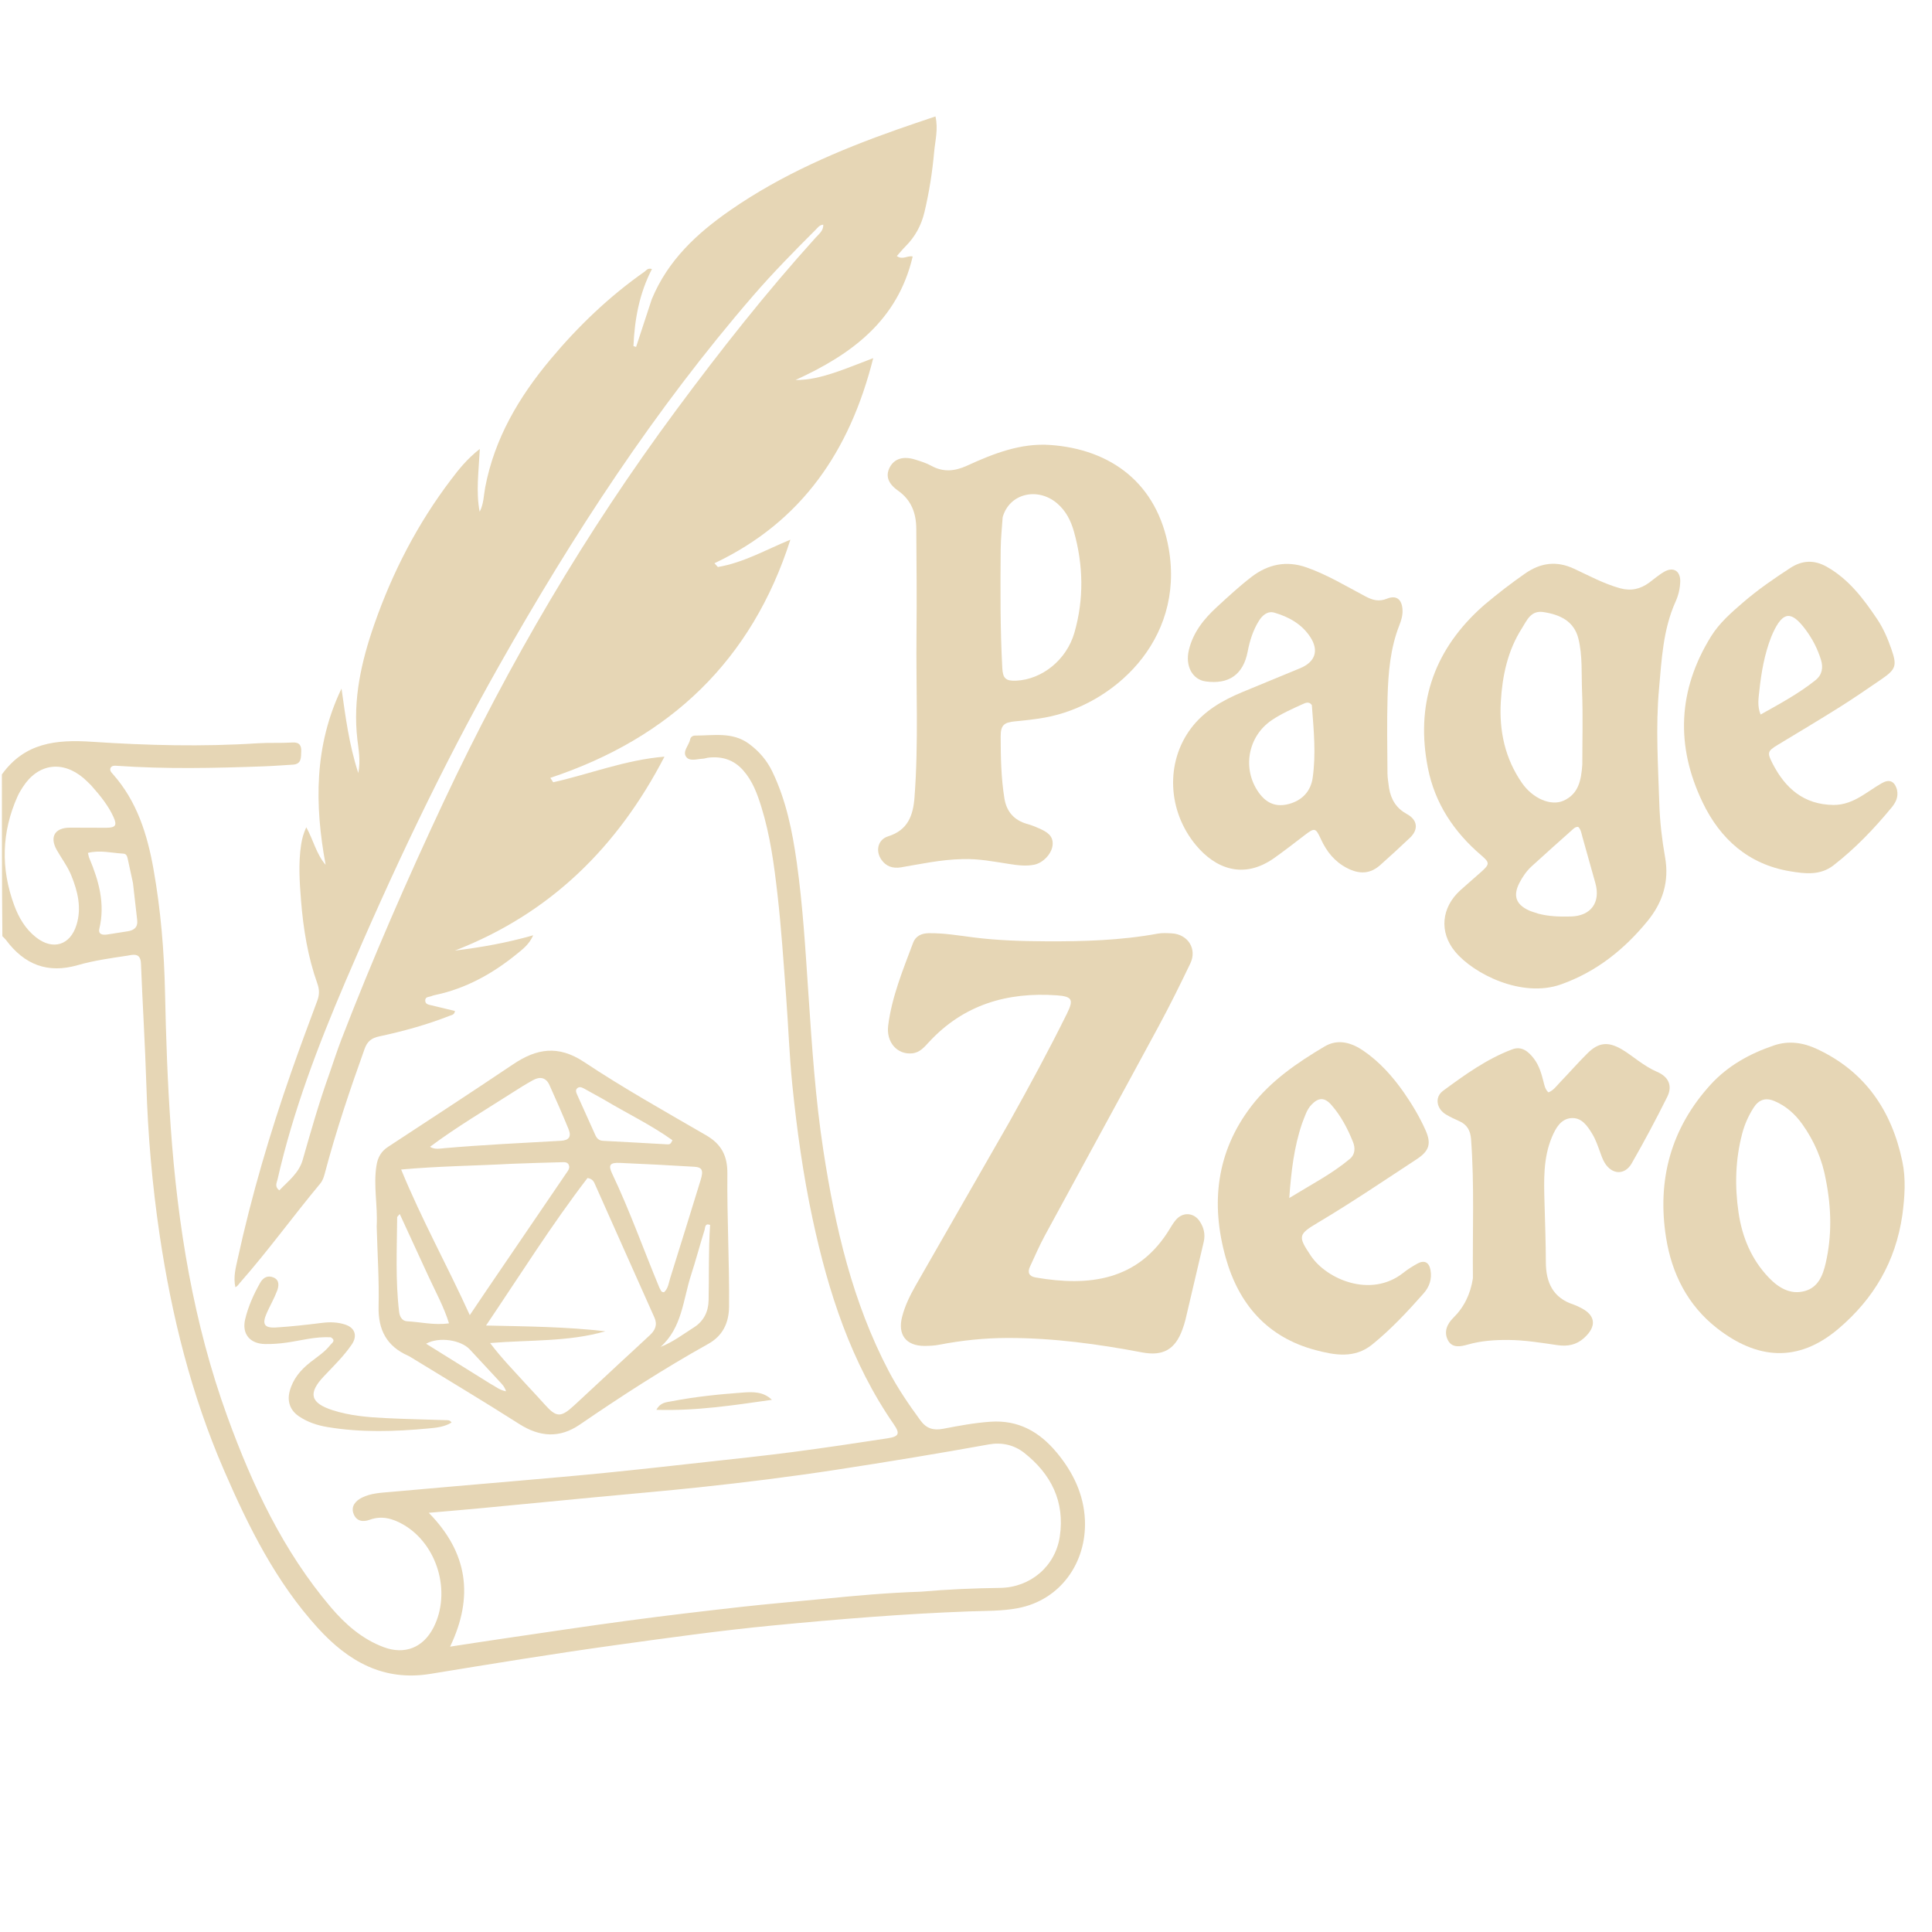 <svg version="1.1" id="Layer_1" xmlns="http://www.w3.org/2000/svg" xmlns:xlink="http://www.w3.org/1999/xlink" x="0px" y="0px"
	 width="100%" viewBox="0 0 1024 1024" enable-background="new 0 0 1024 1024" xml:space="preserve">
<path fill="#e6d6b5" opacity="1" stroke="none" 
	d="
M1,410.469 
	C13.118,393.641 29.702,391.891 48.664,393.151 
	C77.87,395.091 107.215,395.848 136.525,393.952 
	C142.67,393.555 148.865,393.932 155.011,393.543 
	C158.793,393.303 159.816,395.294 159.653,398.263 
	C159.488,401.264 159.982,405.002 155.252,405.279 
	C150.103,405.58 144.958,405.991 139.805,406.179 
	C113.84,407.127 87.874,407.698 61.919,405.886 
	C60.736,405.803 59.577,405.714 58.707,406.762 
	C57.897,408.306 58.982,409.34 59.821,410.284 
	C72.584,424.658 78.069,442.194 81.341,460.569 
	C85.194,482.201 87.006,504.025 87.468,526.023 
	C87.967,549.806 88.803,573.609 90.478,597.334 
	C94.179,649.731 102.513,701.355 120.533,750.921 
	C133.727,787.214 150.024,822.023 175.301,851.824 
	C183.022,860.927 191.932,868.728 203.309,873.004 
	C214.525,877.22 224.299,873.261 229.73,862.694 
	C239.346,843.986 231.9,818.477 213.699,808.029 
	C208.185,804.864 202.333,803.187 196.019,805.49 
	C192.108,806.917 188.789,806.153 187.356,802.229 
	C185.915,798.286 188.515,795.461 191.79,793.801 
	C196.626,791.349 202.077,791.203 207.346,790.723 
	C229.525,788.698 251.722,786.864 273.908,784.914 
	C289.634,783.531 305.365,782.193 321.073,780.62 
	C338.762,778.849 356.431,776.876 374.101,774.919 
	C389.452,773.219 404.818,771.615 420.13,769.612 
	C436.92,767.416 453.67,764.901 470.41,762.338 
	C476.498,761.406 477.139,759.844 473.76,754.959 
	C450.974,722.016 439.007,684.787 430.707,646.14 
	C425.68,622.738 422.393,599.035 419.97,575.244 
	C418.371,559.538 417.835,543.726 416.648,527.974 
	C415.286,509.915 414.115,491.844 412.055,473.837 
	C410.277,458.292 408.218,442.824 403.575,427.834 
	C401.406,420.831 398.911,413.957 393.9,408.294 
	C388.933,402.679 382.728,400.773 375.49,401.567 
	C374.501,401.676 373.536,402.087 372.55,402.128 
	C369.455,402.257 365.423,403.758 363.608,401.034 
	C361.684,398.146 365.191,394.994 365.825,391.821 
	C366.079,390.552 367.222,389.87 368.449,389.872 
	C378.162,389.885 388.182,387.774 396.957,394.214 
	C402.313,398.144 406.49,403.023 409.355,408.977 
	C416.656,424.146 419.95,440.444 422.275,456.934 
	C425.547,480.143 426.905,503.53 428.485,526.905 
	C430.356,554.581 432.173,582.288 436.39,609.742 
	C442.626,650.33 451.787,690.069 471.086,726.804 
	C475.907,735.98 481.727,744.476 487.831,752.824 
	C490.977,757.127 494.64,758.286 499.885,757.283 
	C508.186,755.696 516.494,754.121 524.998,753.544 
	C539.889,752.533 550.997,758.948 560.135,769.937 
	C568.789,780.342 574.484,792.207 575.035,805.736 
	C575.951,828.267 562.028,848.033 539.609,852.333 
	C531.051,853.975 522.345,853.758 513.732,854.073 
	C478.966,855.343 444.318,858.19 409.717,861.523 
	C381.763,864.215 353.938,868.111 326.11,871.966 
	C293.347,876.504 260.721,881.858 228.088,887.191 
	C203.204,891.258 184.531,880.507 168.524,862.934 
	C146.189,838.414 131.7,809.212 118.685,779.176 
	C101.383,739.244 90.967,697.376 84.599,654.454 
	C80.692,628.122 78.405,601.634 77.573,575.004 
	C76.902,553.547 75.551,532.111 74.713,510.658 
	C74.476,504.583 70.228,506.114 67.22,506.569 
	C58.517,507.884 49.709,509.093 41.284,511.525 
	C25.184,516.172 12.912,511.252 3.204,498.251 
	C2.71,497.589 2.077,497.032 1.254,496.213 
	C1,467.646 1,439.292 1,410.469 
M488.191,843.624 
	C502.127,842.399 516.088,841.797 530.078,841.613 
	C546.079,841.404 559.342,830.241 561.711,814.393 
	C564.479,795.877 557.093,781.205 542.733,769.945 
	C537.456,765.807 530.803,764.362 524.221,765.551 
	C497.407,770.394 470.531,774.82 443.597,778.949 
	C419.434,782.654 395.193,785.683 370.897,788.272 
	C352.544,790.227 334.148,791.778 315.774,793.532 
	C295.583,795.459 275.397,797.436 255.204,799.347 
	C246.174,800.201 237.134,800.947 227.249,801.817 
	C247.946,822.897 251.236,846.24 238.561,872.755 
	C248.53,871.239 257.006,869.907 265.496,868.669 
	C287.84,865.41 310.166,862.013 332.544,859.013 
	C352.625,856.32 372.752,853.95 392.887,851.688 
	C407.411,850.057 421.985,848.867 436.53,847.424 
	C453.406,845.75 470.29,844.206 488.191,843.624 
M48.273,416.225 
	C46.953,414.958 45.697,413.616 44.304,412.436 
	C32.928,402.8 20,404.752 11.985,417.314 
	C11.003,418.853 10.047,420.434 9.303,422.095 
	C0.82,441.047 0.341,460.267 7.49,479.718 
	C9.942,486.389 13.468,492.383 19.122,496.825 
	C28.026,503.821 37.221,501.011 40.549,490.207 
	C43.339,481.148 41.214,472.471 37.781,464.005 
	C35.831,459.195 32.671,455.072 30.13,450.6 
	C26.163,443.62 29.015,438.745 36.916,438.679 
	C43.403,438.624 49.892,438.79 56.379,438.739 
	C61.281,438.7 62.147,437.432 60.152,433.031 
	C57.376,426.909 53.167,421.742 48.273,416.225 
M70.464,467.969 
	C69.583,463.914 68.688,459.862 67.831,455.801 
	C67.513,454.294 67.209,452.532 65.405,452.443 
	C59.205,452.134 52.989,450.401 46.606,452.069 
	C46.912,453.251 47.024,454.092 47.341,454.846 
	C52.39,466.817 55.8,478.974 52.668,492.159 
	C51.923,495.298 54.387,495.663 56.798,495.312 
	C60.412,494.787 64.01,494.151 67.622,493.615 
	C71.088,493.1 73.141,491.442 72.71,487.636 
	C72.002,481.368 71.297,475.1 70.464,467.969 
z"/>
<path fill="#e6d6b5" opacity="1" stroke="none" 
	d="
M345.44,158.618 
	C354.017,137.866 369.488,123.617 387.071,111.416 
	C414.247,92.558 444.367,79.648 475.394,68.683 
	C482.095,66.314 488.844,64.084 495.812,61.707 
	C497.358,68.437 495.655,74.513 495.118,80.532 
	C494.16,91.27 492.478,101.945 489.971,112.474 
	C488.302,119.487 485.024,125.481 479.953,130.566 
	C478.36,132.164 476.932,133.927 475.347,135.705 
	C478.43,137.962 480.958,135.279 483.739,135.953 
	C475.768,170.021 451.148,187.942 421.641,201.412 
	C428.899,201.475 435.573,199.716 442.104,197.571 
	C448.653,195.42 455.035,192.762 462.822,189.823 
	C450.444,239.042 424.977,276.589 378.673,298.531 
	C379.277,299.197 379.88,299.863 380.483,300.528 
	C394.107,298.236 406.075,291.307 418.923,286.046 
	C398.492,349.893 355.288,391.124 291.685,412.28 
	C292.191,413.059 292.697,413.837 293.202,414.616 
	C312.649,410.261 331.441,402.749 352.183,401.04 
	C327.331,449.007 291.614,484.22 241.121,503.821 
	C255.056,502.114 268.553,499.751 282.606,495.719 
	C280.518,500.463 277.293,502.874 274.311,505.317 
	C261.396,515.899 247.136,523.913 230.608,527.388 
	C229.959,527.524 229.303,527.687 228.698,527.947 
	C227.421,528.496 225.366,528.18 225.382,530.303 
	C225.398,532.249 227.096,532.472 228.575,532.822 
	C232.749,533.808 236.916,534.824 241.125,535.838 
	C240.901,537.899 239.411,537.966 238.286,538.407 
	C226.176,543.155 213.674,546.598 200.98,549.319 
	C197.047,550.162 194.713,551.815 193.257,555.883 
	C185.457,577.667 178.055,599.565 172.147,621.95 
	C171.641,623.865 171.033,625.76 169.699,627.361 
	C155.311,644.636 142.151,662.904 127.27,679.782 
	C126.52,680.632 125.977,681.663 124.761,682.274 
	C123.565,676.845 124.958,671.912 126.007,667.116 
	C133.375,633.45 143.096,600.44 154.47,567.919 
	C158.863,555.357 163.505,542.88 168.162,530.412 
	C169.324,527.302 169.366,524.583 168.211,521.337 
	C163.168,507.163 160.769,492.442 159.567,477.458 
	C158.767,467.476 158.096,457.557 159.614,447.589 
	C160.068,444.608 160.809,441.8 162.332,438.47 
	C166.136,445.292 167.596,452.588 172.597,458.389 
	C166.676,426.459 166.512,395.117 181.01,364.957 
	C183.117,379.691 184.928,394.446 189.91,409.747 
	C191.18,402.949 190.042,397.356 189.412,391.922 
	C186.945,370.657 191.53,350.529 198.442,330.755 
	C208.067,303.218 221.326,277.552 239.004,254.272 
	C243.214,248.728 247.53,243.222 254.31,237.936 
	C253.737,249.801 252.19,260.559 254.224,271.235 
	C256.402,267.138 256.343,262.628 257.162,258.323 
	C262.1,232.373 274.999,210.527 291.685,190.559 
	C306.397,172.953 322.809,157.195 341.611,143.996 
	C342.592,143.307 343.36,141.878 345.539,142.607 
	C338.869,155.475 336.342,169.253 335.749,183.442 
	C336.213,183.587 336.677,183.733 337.142,183.879 
	C339.86,175.579 342.577,167.279 345.44,158.618 
M174.543,569.187 
	C176.682,563.063 178.653,556.874 180.987,550.826 
	C197.478,508.105 215.786,466.168 235.261,424.725 
	C269.648,351.55 310.387,282.157 358.536,217.178 
	C381.841,185.726 406.06,154.996 432.327,125.927 
	C434.033,124.039 436.469,122.326 436.358,119.069 
	C434.249,119.3 433.41,120.677 432.39,121.697 
	C421.082,133.004 409.866,144.383 399.384,156.492 
	C347.046,216.959 303.658,283.581 264.419,353.01 
	C233.92,406.976 207.544,462.995 183.197,519.968 
	C168.602,554.122 155.356,588.77 147.105,625.117 
	C146.684,626.971 145.423,628.869 148.026,630.934 
	C152.778,625.978 158.418,621.812 160.44,614.743 
	C164.74,599.709 168.99,584.661 174.543,569.187 
z"/>
<path fill="#e6d6b5" opacity="1" stroke="none" 
	d="
M534.851,594.908 
	C545.601,575.689 555.897,556.643 565.504,537.234 
	C569.158,529.852 568.331,528.126 560.12,527.547 
	C533.858,525.697 510.656,532.487 492.307,552.387 
	C489.826,555.077 487.481,557.922 483.406,558.305 
	C475.501,559.047 469.633,552.392 470.752,543.569 
	C472.697,528.233 478.599,514.048 483.951,499.73 
	C485.279,496.176 488.294,494.662 492.304,494.609 
	C500.338,494.504 508.221,495.856 516.114,496.859 
	C528.867,498.478 541.641,498.849 554.46,498.916 
	C574.28,499.019 594.037,498.435 613.606,494.848 
	C616.03,494.404 618.6,494.561 621.089,494.7 
	C629.623,495.178 634.582,502.942 630.912,510.606 
	C625.52,521.866 619.972,533.067 614.039,544.048 
	C594.01,581.116 573.748,618.059 553.669,655.1 
	C550.819,660.358 548.467,665.887 545.933,671.314 
	C544.465,674.458 545.427,676.488 548.904,677.089 
	C576.813,681.918 603.467,679.149 620.319,650.791 
	C621.168,649.363 622.085,647.952 623.142,646.676 
	C626.773,642.296 632.656,642.55 635.831,647.255 
	C638.067,650.568 638.925,654.253 638.004,658.209 
	C634.803,671.962 631.58,685.71 628.326,699.451 
	C627.906,701.226 627.317,702.97 626.696,704.688 
	C622.877,715.248 616.418,718.906 605.359,716.808 
	C581.811,712.342 558.16,709.122 534.096,709.149 
	C521.868,709.162 509.859,710.41 497.919,712.718 
	C495.263,713.231 492.638,713.361 489.98,713.362 
	C480.293,713.362 475.684,707.492 478.125,697.974 
	C479.663,691.975 482.405,686.421 485.47,681.063 
	C501.847,652.438 518.27,623.84 534.851,594.908 
z"/>
<path fill="#e6d6b5" opacity="1" stroke="none" 
	d="
M786.671,320.638 
	C793.821,314.601 800.95,309.124 808.34,303.978 
	C816.516,298.285 824.944,297.1 834.238,301.417 
	C842.218,305.124 849.971,309.362 858.564,311.76 
	C864.424,313.394 869.375,312.252 874.08,308.824 
	C876.77,306.864 879.288,304.601 882.169,302.985 
	C887.049,300.249 890.722,302.756 890.559,308.248 
	C890.447,311.989 889.595,315.543 888.091,318.877 
	C881.446,333.615 880.725,349.437 879.311,365.158 
	C877.483,385.474 878.829,405.786 879.475,426.082 
	C879.775,435.516 880.867,445 882.522,454.297 
	C884.837,467.295 881.232,478.408 873.165,488.249 
	C860.82,503.308 846.078,515.092 827.406,521.736 
	C806.644,529.123 781.064,516.214 771.275,504.419 
	C762.671,494.052 763.935,481.039 773.984,471.885 
	C777.678,468.52 781.519,465.317 785.231,461.971 
	C789.554,458.074 789.621,457.194 785.194,453.423 
	C770.649,441.033 760.499,425.814 756.806,406.997 
	C750.375,374.237 759.267,346.136 783.81,323.221 
	C784.662,322.426 785.538,321.655 786.671,320.638 
M838.658,405.232 
	C838.655,392.253 839.043,379.257 838.518,366.299 
	C838.143,357.03 838.83,347.577 836.59,338.514 
	C834.283,329.181 826.797,325.738 818.019,324.411 
	C811.269,323.389 809.249,328.945 806.63,333.034 
	C799.085,344.816 796.285,358.16 795.466,371.88 
	C794.542,387.367 797.655,401.974 806.654,414.962 
	C812.383,423.23 822.007,427.406 828.756,424.362 
	C836.582,420.832 838.073,413.709 838.658,405.232 
M815.295,484.256 
	C820.982,485.762 826.781,485.918 832.616,485.76 
	C843.202,485.472 848.445,478.357 845.583,468.076 
	C843.313,459.919 841.016,451.77 838.722,443.621 
	C838.191,441.735 837.969,439.71 836.525,438.294 
	C835.27,438.128 834.466,438.806 833.74,439.454 
	C826.414,445.99 819.077,452.516 811.831,459.14 
	C809.112,461.625 807.014,464.676 805.332,467.938 
	C801.836,474.713 803.439,479.33 810.307,482.524 
	C811.652,483.149 813.127,483.495 815.295,484.256 
z"/>
<path fill="#e6d6b5" opacity="1" stroke="none" 
	d="
M510.109,455.348 
	C498.777,455.572 488.203,457.913 477.558,459.706 
	C473.183,460.442 469.583,459.228 467.095,455.561 
	C463.931,450.897 465.308,444.957 470.73,443.27 
	C481.219,440.006 483.977,432.191 484.708,422.615 
	C486.917,393.676 485.452,364.693 485.763,335.732 
	C485.961,317.243 485.78,298.75 485.65,280.259 
	C485.592,272.058 483.104,265.069 475.938,260.021 
	C470.418,256.132 469.342,251.964 471.611,247.658 
	C474.009,243.106 478.791,241.604 485.098,243.597 
	C487.95,244.498 490.887,245.37 493.476,246.809 
	C499.905,250.385 506.008,249.808 512.52,246.83 
	C526.506,240.434 540.941,234.739 556.616,235.842 
	C588.818,238.106 613.394,256.14 619.449,290.754 
	C628.066,340.024 589.289,373.94 553.871,380.311 
	C548.651,381.25 543.354,381.837 538.068,382.321 
	C532.068,382.871 530.374,384.413 530.379,390.335 
	C530.389,401.316 530.603,412.3 532.353,423.166 
	C533.489,430.224 537.57,434.851 544.611,436.764 
	C546.688,437.328 548.715,438.147 550.685,439.031 
	C554.576,440.777 558.431,442.74 557.893,447.969 
	C557.417,452.595 552.819,457.357 548.208,458.304 
	C543.72,459.224 539.254,458.594 534.818,457.911 
	C526.777,456.672 518.782,455.062 510.109,455.348 
M531.424,274.18 
	C531.061,279.83 530.431,285.478 530.385,291.13 
	C530.212,312.119 530.105,333.111 531.236,354.085 
	C531.532,359.577 533.103,361.051 538.717,360.768 
	C552.344,360.081 565.328,349.754 569.476,335.284 
	C574.582,317.467 574.2,299.459 569.177,281.645 
	C567.59,276.018 564.966,270.778 560.34,266.819 
	C550.064,258.025 534.96,261.427 531.424,274.18 
z"/>
<path fill="#e6d6b5" opacity="1" stroke="none" 
	d="
M199.649,650.016 
	C200.264,638.888 197.789,628.285 199.562,617.612 
	C200.273,613.33 202.067,610.223 205.659,607.865 
	C227.798,593.329 249.996,578.879 271.968,564.093 
	C284.424,555.71 295.89,553.791 309.578,562.881 
	C330.503,576.776 352.489,589.097 374.243,601.707 
	C382.367,606.417 385.612,612.6 385.522,622.037 
	C385.298,645.516 386.627,668.99 386.421,692.486 
	C386.344,701.343 382.954,708.073 375.347,712.315 
	C351.902,725.389 329.391,739.918 307.266,755.091 
	C296.624,762.39 286.046,761.673 275.139,754.71 
	C256.334,742.704 237.163,731.273 218.143,719.603 
	C217.576,719.255 217.014,718.881 216.408,718.613 
	C205.01,713.584 200.36,704.935 200.662,692.448 
	C201,678.486 200.043,664.493 199.649,650.016 
M278.836,733.665 
	C282.11,737.216 285.436,740.722 288.648,744.33 
	C294.849,751.296 297.18,751.461 304.203,744.998 
	C312.291,737.554 320.301,730.025 328.358,722.547 
	C333.728,717.564 339.154,712.641 344.488,707.62 
	C347.22,705.049 348.594,702.182 346.834,698.261 
	C336.338,674.878 325.967,651.438 315.506,628.039 
	C314.858,626.589 314.324,624.841 311.392,624.378 
	C292.499,648.987 275.816,675.571 257.612,702.555 
	C279.754,703.033 300.338,703.224 320.851,705.606 
	C301.29,711.269 281.008,710.092 259.753,711.834 
	C266.089,720.183 272.385,726.53 278.836,733.665 
M271.128,616.842 
	C251.936,617.887 232.689,618.051 212.62,619.869 
	C223.519,646.451 237.076,670.782 249.001,697.048 
	C252.391,692.018 255.136,687.907 257.917,683.821 
	C271.96,663.187 286.01,642.557 300.067,621.932 
	C301.005,620.555 302.231,619.227 301.464,617.416 
	C300.835,615.934 299.341,615.959 298.012,615.993 
	C289.36,616.214 280.709,616.472 271.128,616.842 
M349.546,682.643 
	C350.201,683.494 350.211,684.997 351.96,684.897 
	C354.165,682.936 354.414,679.999 355.237,677.369 
	C360.646,660.089 366.014,642.797 371.34,625.491 
	C372.946,620.272 372.195,618.655 367.919,618.402 
	C354.808,617.625 341.691,616.914 328.569,616.358 
	C323.242,616.132 322.27,617.474 324.473,622.098 
	C333.784,641.639 340.977,662.048 349.546,682.643 
M227.914,607.828 
	C230.361,609.391 233.115,608.769 235.649,608.548 
	C256.154,606.761 276.71,605.809 297.252,604.641 
	C301.579,604.395 302.98,602.474 301.322,598.41 
	C298.122,590.57 294.688,582.822 291.221,575.094 
	C289.403,571.041 286.181,570.485 282.546,572.486 
	C278.766,574.568 275.096,576.862 271.46,579.193 
	C256.93,588.507 242.046,597.277 227.914,607.828 
M227.024,676.344 
	C222.046,665.538 217.068,654.732 211.87,643.446 
	C210.889,644.659 210.511,644.908 210.509,645.16 
	C210.375,661.917 209.536,678.692 211.557,695.398 
	C211.851,697.832 213.127,700.167 215.78,700.308 
	C222.991,700.691 230.153,702.504 237.977,701.398 
	C235.272,692.651 231.005,684.964 227.024,676.344 
M319.877,582.685 
	C316.536,580.827 313.198,578.964 309.853,577.113 
	C308.67,576.458 307.343,575.75 306.121,576.652 
	C304.783,577.64 305.38,579.046 305.934,580.282 
	C309.131,587.407 312.337,594.529 315.552,601.646 
	C316.353,603.419 317.507,604.559 319.682,604.667 
	C331.125,605.236 342.562,605.918 354.002,606.543 
	C354.88,606.591 355.62,606.269 356.392,604.317 
	C345.184,596.291 332.503,590.22 319.877,582.685 
M376.367,649.264 
	C373.537,648.09 373.804,650.765 373.432,651.951 
	C370.944,659.879 368.829,667.925 366.265,675.826 
	C362.013,688.935 361.569,703.665 350.129,713.877 
	C356.687,711.348 362.042,707.168 367.741,703.579 
	C372.953,700.297 375.445,695.254 375.575,689.303 
	C375.861,676.161 375.459,663.004 376.367,649.264 
M259.972,733.459 
	C262.541,734.752 264.756,736.838 268.207,737.413 
	C267.431,734.92 266.001,733.549 264.659,732.108 
	C259.447,726.511 254.229,720.921 249.054,715.29 
	C244.329,710.148 232.687,708.379 225.833,712.198 
	C237.174,719.257 248.267,726.162 259.972,733.459 
z"/>
<path fill="#e6d6b5" opacity="1" stroke="none" 
	d="
M736.237,417.754 
	C737.325,424.094 740.318,428.548 745.707,431.483 
	C751.336,434.548 751.96,439.626 747.325,444.021 
	C742.132,448.945 736.866,453.795 731.51,458.54 
	C726.312,463.147 720.656,463.563 713.934,460.087 
	C707.436,456.727 703.159,451.414 700.144,444.838 
	C697.275,438.578 696.823,438.589 691.253,442.842 
	C685.964,446.881 680.734,450.982 675.283,454.824 
	C658.975,466.321 644.145,460.287 633.913,448.003 
	C618.777,429.832 617.675,404.129 631.238,386.052 
	C638.149,376.841 647.795,371.274 658.213,366.924 
	C668.498,362.63 678.833,358.454 689.121,354.166 
	C697.085,350.847 699.183,344.838 694.473,337.632 
	C689.998,330.785 683.081,326.938 675.444,324.726 
	C671.929,323.708 669.134,326.011 667.217,329.105 
	C664.1,334.134 662.387,339.633 661.28,345.41 
	C658.964,357.507 651.302,362.873 639.051,361.175 
	C631.936,360.189 628.107,352.94 630.125,344.523 
	C632.359,335.2 638.039,328.11 644.858,321.834 
	C650.858,316.311 656.861,310.738 663.316,305.776 
	C671.998,299.102 681.769,296.973 692.445,300.724 
	C703.507,304.61 713.478,310.705 723.777,316.127 
	C727.483,318.078 730.822,319.045 735.073,317.326 
	C740.128,315.281 743.019,317.652 743.353,323.078 
	C743.533,325.998 742.753,328.689 741.714,331.322 
	C736.872,343.585 735.81,356.514 735.436,369.463 
	C735.046,382.942 735.307,396.44 735.387,409.93 
	C735.402,412.401 735.909,414.868 736.237,417.754 
M695.298,373.684 
	C693.836,371.685 692.084,372.455 690.391,373.226 
	C684.785,375.778 679.144,378.257 674.012,381.733 
	C661.358,390.302 658.253,407.532 667.135,420.039 
	C671.315,425.923 676.558,427.911 683.175,426.118 
	C690.52,424.127 694.764,419.054 695.737,412.301 
	C697.56,399.645 696.327,387.055 695.298,373.684 
z"/>
<path fill="#e6d6b5" opacity="1" stroke="none" 
	d="
M1008.294,643.921 
	C1004.723,668.686 993.163,688.311 974.447,704.232 
	C952.83,722.621 931.07,720.387 910.069,703.992 
	C894.471,691.814 886.058,675.019 883.037,655.893 
	C878.225,625.423 885.599,598.027 906.593,574.941 
	C915.753,564.869 927.39,558.452 940.216,554.1 
	C948.115,551.42 955.751,552.597 963.029,555.993 
	C988.555,567.907 1002.662,588.648 1008.29,615.655 
	C1010.21,624.87 1009.574,634.201 1008.294,643.921 
M967.781,625.534 
	C965.87,614.704 961.641,604.811 955.291,595.892 
	C951.487,590.548 946.706,586.215 940.504,583.592 
	C935.667,581.547 932.11,582.925 929.417,587.145 
	C926.715,591.379 924.687,595.92 923.406,600.792 
	C919.757,614.668 919.395,628.727 921.487,642.826 
	C923.408,655.781 928.311,667.55 937.464,677.124 
	C942.586,682.48 948.907,686.409 956.624,684.272 
	C963.704,682.311 966.193,675.912 967.678,669.406 
	C970.944,655.099 970.754,640.726 967.781,625.534 
z"/>
<path fill="#e6d6b5" opacity="1" stroke="none" 
	d="
M744.06,579.01 
	C748.543,585.477 752.374,591.917 755.456,598.769 
	C758.754,606.103 757.641,609.976 750.86,614.42 
	C733.451,625.831 716.217,637.512 698.307,648.15 
	C687.909,654.327 687.982,655.419 694.781,665.586 
	C703.099,678.025 726.542,688.227 743.735,674.649 
	C746.078,672.799 748.636,671.171 751.255,669.732 
	C754.888,667.736 757.392,668.975 758.168,673.015 
	C759.082,677.77 757.654,682.002 754.542,685.525 
	C746.048,695.144 737.296,704.523 727.291,712.629 
	C717.952,720.196 707.4,718.27 697.273,715.584 
	C671.702,708.802 656.534,691.253 649.602,666.434 
	C641.597,637.777 644.751,610.477 663.152,586.396 
	C673.464,572.9 687.522,563.278 702.039,554.659 
	C709.174,550.422 716.376,552.616 722.716,556.976 
	C731.166,562.788 737.974,570.334 744.06,579.01 
M690.1,595.514 
	C685.884,607.932 684.358,620.77 683.339,634.967 
	C694.962,627.833 706.013,622.16 715.556,614.141 
	C718.268,611.862 718.357,608.375 717.143,605.341 
	C714.294,598.225 710.76,591.43 705.642,585.619 
	C702.057,581.549 698.882,581.569 695.091,585.532 
	C692.596,588.141 691.656,591.559 690.1,595.514 
z"/>
<path fill="#e6d6b5" opacity="1" stroke="none" 
	d="
M1005.447,418.571 
	C1006.32,422.593 1004.66,425.493 1002.511,428.096 
	C993.268,439.29 983.271,449.738 971.766,458.667 
	C964.694,464.155 956.515,463.087 948.737,461.788 
	C926.776,458.121 911.799,444.79 902.43,425.292 
	C888.041,395.35 889.263,365.819 906.854,337.357 
	C911.276,330.203 917.625,324.682 923.926,319.25 
	C931.751,312.505 940.251,306.649 948.914,301.018 
	C955.291,296.874 961.623,296.676 968.196,300.381 
	C979.89,306.973 987.683,317.342 994.948,328.166 
	C998.201,333.012 1000.501,338.378 1002.429,343.908 
	C1005.521,352.775 1005.004,354.685 997.085,360.1 
	C989.803,365.079 982.537,370.094 975.07,374.785 
	C964.225,381.6 953.218,388.159 942.254,394.785 
	C936.795,398.084 936.545,398.893 939.47,404.624 
	C946.232,417.872 956.147,426.485 971.803,426.642 
	C977.322,426.697 982.206,424.624 986.806,421.824 
	C990.357,419.662 993.732,417.202 997.334,415.135 
	C1001.072,412.989 1004.046,413.617 1005.447,418.571 
M956.898,333.587 
	C949.416,323.624 945.026,324.054 939.773,335.269 
	C939.42,336.021 939.089,336.786 938.787,337.56 
	C935.195,346.756 933.518,356.416 932.484,366.144 
	C932.068,370.052 931.311,374.262 933.154,378.722 
	C943.46,372.945 953.397,367.603 962.247,360.513 
	C965.775,357.687 966.446,353.843 965.144,349.678 
	C963.396,344.086 960.833,338.877 956.898,333.587 
z"/>
<path fill="#e6d6b5" opacity="1" stroke="none" 
	d="
M780.674,677.508 
	C780.426,652.594 781.513,628.115 779.681,603.672 
	C779.354,599.31 777.612,596.076 773.484,594.246 
	C771.052,593.169 768.619,592.04 766.346,590.67 
	C761.365,587.666 760.285,581.516 764.831,578.168 
	C776.338,569.693 787.984,561.266 801.516,556.175 
	C806.552,554.28 810.139,557.346 813.004,561.101 
	C815.782,564.742 817.029,569.108 818.127,573.466 
	C818.62,575.422 818.958,577.357 820.695,578.982 
	C823.404,577.945 825.02,575.536 826.928,573.561 
	C831.787,568.533 836.383,563.246 841.343,558.324 
	C847.193,552.518 852.156,551.928 859.369,556.044 
	C862.532,557.849 865.402,560.168 868.399,562.263 
	C871.536,564.457 874.695,566.564 878.259,568.085 
	C884.363,570.692 886.613,575.455 883.665,581.372 
	C877.731,593.282 871.47,605.048 864.847,616.589 
	C861.154,623.022 854.33,622.643 850.473,616.25 
	C849.37,614.421 848.7,612.316 847.952,610.292 
	C846.799,607.172 845.749,604.024 844.013,601.145 
	C841.357,596.743 838.296,592.151 832.687,592.631 
	C827.184,593.102 824.508,598.036 822.548,602.69 
	C817.897,613.74 818.296,625.552 818.614,637.125 
	C818.907,647.771 819.296,658.417 819.338,669.07 
	C819.379,679.717 823.087,687.892 833.971,691.424 
	C835.073,691.782 836.113,692.339 837.17,692.828 
	C845.756,696.808 846.61,702.899 839.484,709.255 
	C835.461,712.843 830.84,713.724 825.55,712.96 
	C816.848,711.703 808.166,710.257 799.31,710.205 
	C792.113,710.163 785.052,710.639 778.092,712.613 
	C774.187,713.72 769.672,714.704 767.397,710.277 
	C765.217,706.034 766.849,701.866 770.239,698.518 
	C776.001,692.829 779.371,685.923 780.674,677.508 
z"/>
<path fill="#e6d6b5" opacity="1" stroke="none" 
	d="
M175.39,708.794 
	C167.2,708.323 159.623,710.511 151.923,711.606 
	C148.104,712.149 144.319,712.429 140.499,712.367 
	C132.452,712.237 128.088,706.976 129.942,699.23 
	C131.573,692.415 134.427,686.022 137.891,679.911 
	C139.542,676.998 141.998,675.837 144.999,677.103 
	C148.196,678.452 147.819,681.593 146.915,684.031 
	C145.416,688.07 143.212,691.842 141.448,695.79 
	C138.746,701.838 139.992,703.996 146.435,703.584 
	C154.544,703.066 162.636,702.165 170.7,701.148 
	C174.929,700.616 179.047,700.75 183.027,702.074 
	C188.247,703.81 189.53,708.12 186.419,712.647 
	C182.154,718.855 176.768,724.068 171.621,729.512 
	C163.096,738.528 164.521,743.671 176.418,747.473 
	C185.359,750.331 194.644,751.137 203.933,751.606 
	C214.732,752.151 225.548,752.343 236.357,752.71 
	C237.304,752.742 238.367,752.536 239.348,753.963 
	C235.6,756.315 231.283,756.714 227.248,757.095 
	C209.337,758.789 191.405,759.345 173.537,756.363 
	C168.054,755.448 162.881,753.73 158.28,750.568 
	C153.779,747.475 152.15,742.767 153.493,737.546 
	C155.193,730.935 159.314,726.067 164.536,721.981 
	C168.202,719.112 172.177,716.582 175.069,712.855 
	C175.896,711.79 178.21,710.631 175.39,708.794 
z"/>
<path fill="#e6d6b5" opacity="1" stroke="none" 
	d="
M393.355,738.105 
	C399.235,737.639 404.585,737.569 409.126,741.933 
	C389.012,744.789 369.012,747.894 347.913,747.235 
	C349.964,743.288 353.14,743.247 355.853,742.721 
	C368.092,740.349 380.472,739.049 393.355,738.105 
z"/>
</svg>